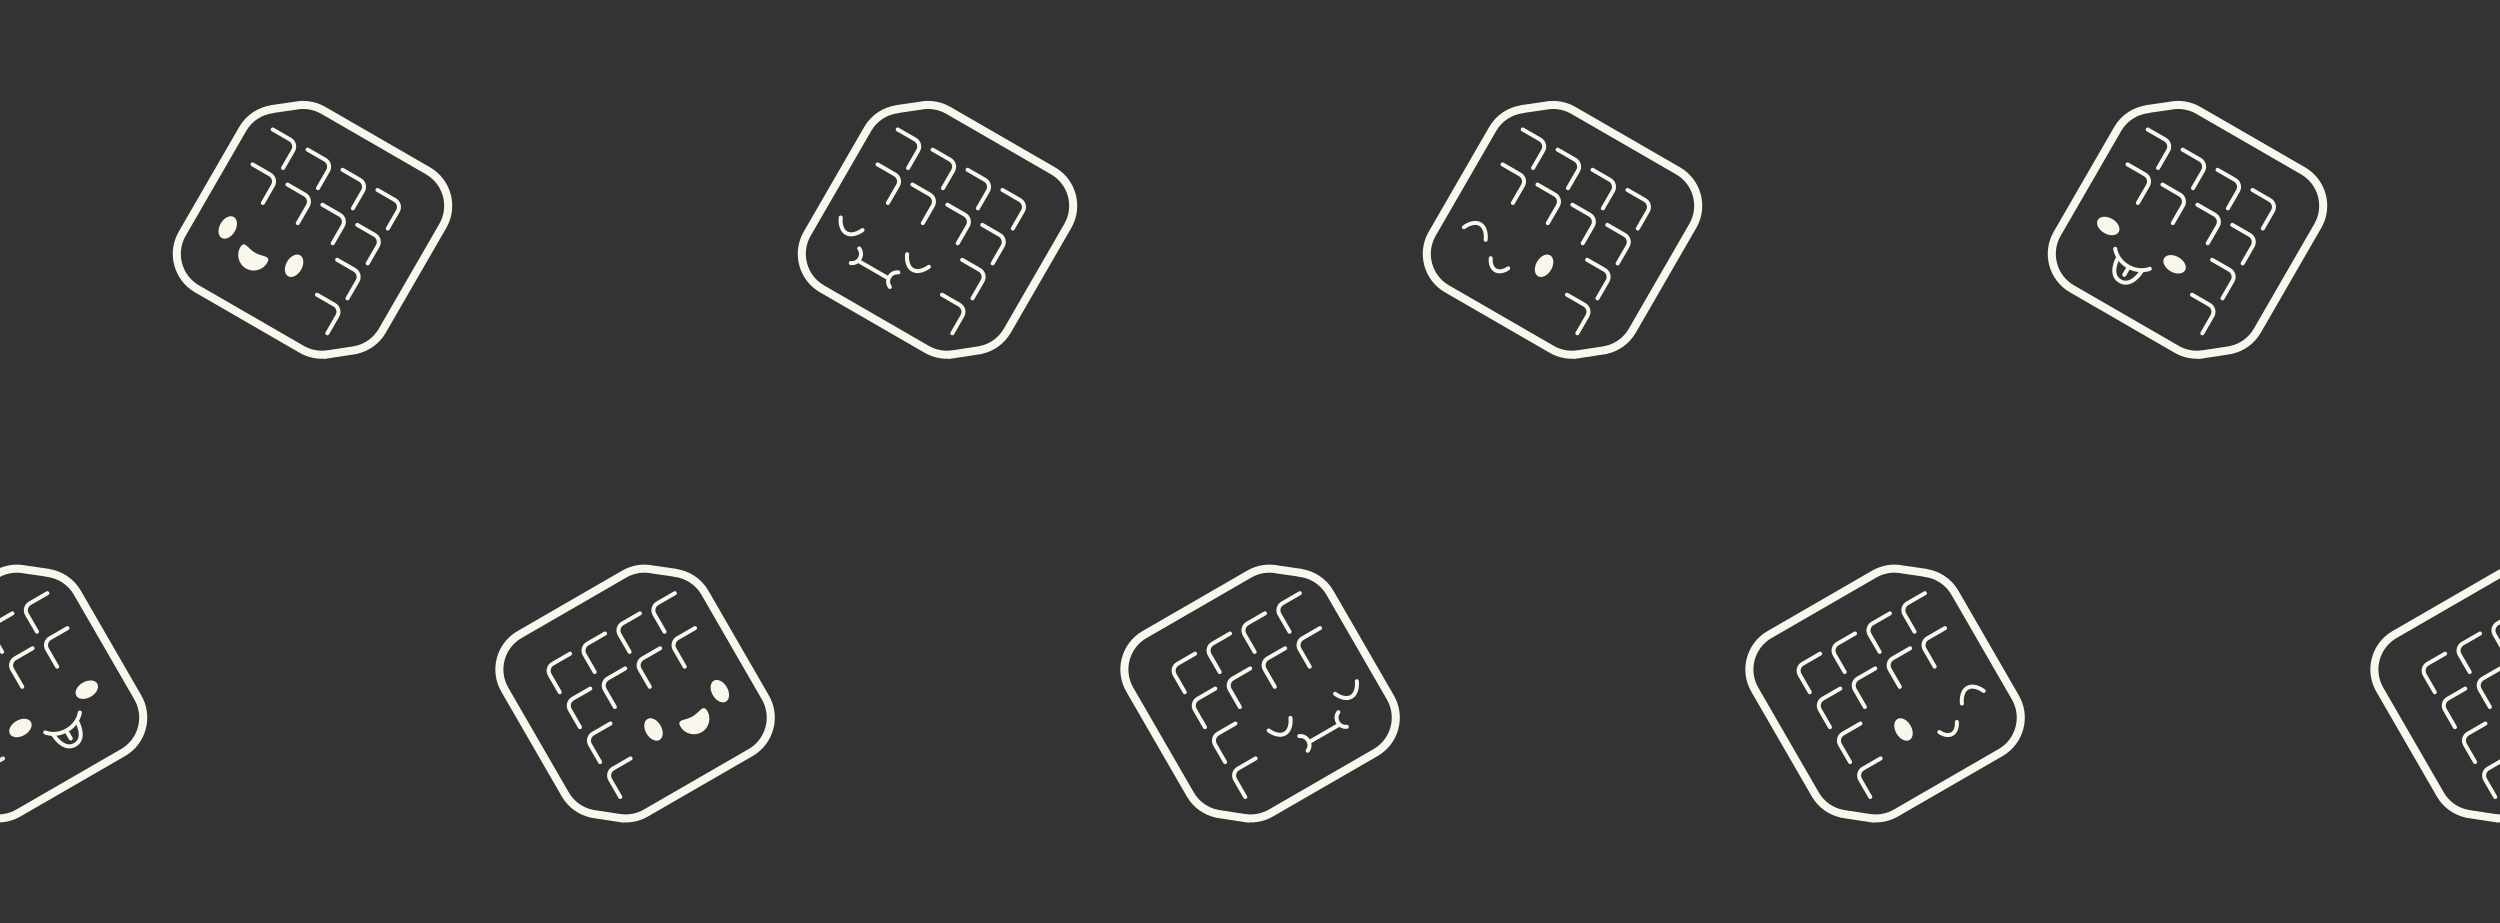 <svg xmlns="http://www.w3.org/2000/svg" width="620" height="229" viewBox="0 0 620 229" version="1.1"><rect x="0" y="0" width="620" height="229" fill="#333333" stroke="none"/><title>background</title><desc>Created with Sketch.</desc><g stroke="none" stroke-width="1" fill="none" fill-rule="evenodd"><g transform="translate(77.5, 57) rotate(-330) translate(-77.5, -57) translate(50, 30)"><path d="M51.65 47.47C53.71 45.64 55 42.97 55 40L55 10C55 4.48 50.52 0 45 0L15 0C12.45 0 10.11 0.96 8.35 2.53L3.93 6.01 3.92 6.06C1.54 7.89 0 10.76 0 14L0 44C0 49.52 4.48 54 10 54L40 54C42.25 54 44.33 53.25 46 52L46.01 52.01 51.64 47.5 51.65 47.47Z" stroke="#F9F6EC" stroke-width="2"/><ellipse fill="#F9F6EC" cx="9" cy="37" rx="2" ry="3"/><ellipse fill="#F9F6EC" cx="28" cy="37" rx="2" ry="3"/><path d="M18 43.55C20.12 43.55 21.85 41.83 21.85 39.7 21.85 37.58 20.12 39.04 18 39.04 15.88 39.04 14.15 37.58 14.15 39.7 14.15 41.83 15.88 43.55 18 43.55Z" fill="#F9F6EC"/><g transform="translate(6, 10)" stroke="#F9F6EC" stroke-linecap="round"><path d="M0.51 0.38L5.51 0.38C6.61 0.38 7.51 1.27 7.51 2.39L7.51 7.38"/><path d="M10.51 0.38L15.51 0.38C16.61 0.38 17.51 1.27 17.51 2.39L17.51 7.38"/><path d="M20.51 0.38L25.51 0.38C26.61 0.38 27.51 1.27 27.51 2.39L27.51 7.38"/><path d="M30.51 0.38L35.51 0.38C36.61 0.38 37.51 1.27 37.51 2.39L37.51 7.38"/></g><g transform="translate(6, 20)" stroke="#F9F6EC" stroke-linecap="round"><path d="M0.51 0.38L5.51 0.38C6.61 0.38 7.51 1.27 7.51 2.39L7.51 7.38"/><path d="M10.51 0.38L15.51 0.38C16.61 0.38 17.51 1.27 17.51 2.39L17.51 7.38"/><path d="M20.51 0.38L25.51 0.38C26.61 0.38 27.51 1.27 27.51 2.39L27.51 7.38"/><path d="M30.51 0.38L35.51 0.38C36.61 0.38 37.51 1.27 37.51 2.39L37.51 7.38"/></g><g transform="translate(36, 30)" stroke="#F9F6EC" stroke-linecap="round"><path d="M0.51 0.38L5.51 0.38C6.61 0.38 7.51 1.27 7.51 2.39L7.51 7.38"/></g><g transform="translate(36, 40)" stroke="#F9F6EC" stroke-linecap="round"><path d="M0.51 0.38L5.51 0.38C6.61 0.38 7.51 1.27 7.51 2.39L7.51 7.38"/></g></g><g transform="translate(157.5, 172) scale(-1, 1) rotate(-330) translate(-157.5, -172) translate(130, 145)"><path d="M51.65 47.47C53.71 45.64 55 42.97 55 40L55 10C55 4.48 50.52 0 45 0L15 0C12.45 0 10.11 0.96 8.35 2.53L3.93 6.01 3.92 6.06C1.54 7.89 0 10.76 0 14L0 44C0 49.52 4.48 54 10 54L40 54C42.25 54 44.33 53.25 46 52L46.01 52.01 51.64 47.5 51.65 47.47Z" stroke="#F9F6EC" stroke-width="2"/><ellipse fill="#F9F6EC" cx="9" cy="37" rx="2" ry="3"/><ellipse fill="#F9F6EC" cx="28" cy="37" rx="2" ry="3"/><path d="M18 43.55C20.12 43.55 21.85 41.83 21.85 39.7 21.85 37.58 20.12 39.04 18 39.04 15.88 39.04 14.15 37.58 14.15 39.7 14.15 41.83 15.88 43.55 18 43.55Z" fill="#F9F6EC"/><g transform="translate(6, 10)" stroke="#F9F6EC" stroke-linecap="round"><path d="M0.51 0.38L5.51 0.38C6.61 0.38 7.51 1.27 7.51 2.39L7.51 7.38"/><path d="M10.51 0.38L15.51 0.38C16.61 0.38 17.51 1.27 17.51 2.39L17.51 7.38"/><path d="M20.51 0.38L25.51 0.38C26.61 0.38 27.51 1.27 27.51 2.39L27.51 7.38"/><path d="M30.51 0.38L35.51 0.38C36.61 0.38 37.51 1.27 37.51 2.39L37.51 7.38"/></g><g transform="translate(6, 20)" stroke="#F9F6EC" stroke-linecap="round"><path d="M0.51 0.38L5.51 0.38C6.61 0.38 7.51 1.27 7.51 2.39L7.51 7.38"/><path d="M10.51 0.38L15.51 0.38C16.61 0.38 17.51 1.27 17.51 2.39L17.51 7.38"/><path d="M20.51 0.38L25.51 0.38C26.61 0.38 27.51 1.27 27.51 2.39L27.51 7.38"/><path d="M30.51 0.38L35.51 0.38C36.61 0.38 37.51 1.27 37.51 2.39L37.51 7.38"/></g><g transform="translate(36, 30)" stroke="#F9F6EC" stroke-linecap="round"><path d="M0.51 0.38L5.51 0.38C6.61 0.38 7.51 1.27 7.51 2.39L7.51 7.38"/></g><g transform="translate(36, 40)" stroke="#F9F6EC" stroke-linecap="round"><path d="M0.51 0.38L5.51 0.38C6.61 0.38 7.51 1.27 7.51 2.39L7.51 7.38"/></g></g><g transform="translate(232.5, 57) rotate(-330) translate(-232.5, -57) translate(205, 30)" stroke="#F9F6EC"><path d="M51.65 47.47C53.71 45.64 55 42.97 55 40L55 10C55 4.48 50.52 0 45 0L15 0C12.45 0 10.11 0.96 8.35 2.53L3.93 6.01 3.92 6.06C1.54 7.89 0 10.76 0 14L0 44C0 49.52 4.48 54 10 54L40 54C42.25 54 44.33 53.25 46 52L46.01 52.01 51.64 47.5 51.65 47.47Z" stroke-width="2"/><g transform="translate(6, 10)" stroke-linecap="round"><path d="M0.51 0.38L5.51 0.38C6.61 0.38 7.51 1.27 7.51 2.39L7.51 7.38"/><path d="M10.51 0.38L15.51 0.38C16.61 0.38 17.51 1.27 17.51 2.39L17.51 7.38"/><path d="M20.51 0.38L25.51 0.38C26.61 0.38 27.51 1.27 27.51 2.39L27.51 7.38"/><path d="M30.51 0.38L35.51 0.38C36.61 0.38 37.51 1.27 37.51 2.39L37.51 7.38"/></g><g transform="translate(6, 20)" stroke-linecap="round"><path d="M0.51 0.38L5.51 0.38C6.61 0.38 7.51 1.27 7.51 2.39L7.51 7.38"/><path d="M10.51 0.38L15.51 0.38C16.61 0.38 17.51 1.27 17.51 2.39L17.51 7.38"/><path d="M20.51 0.38L25.51 0.38C26.61 0.38 27.51 1.27 27.51 2.39L27.51 7.38"/><path d="M30.51 0.38L35.51 0.38C36.61 0.38 37.51 1.27 37.51 2.39L37.51 7.38"/></g><g transform="translate(36, 30)" stroke-linecap="round"><path d="M0.51 0.38L5.51 0.38C6.61 0.38 7.51 1.27 7.51 2.39L7.51 7.38"/></g><g transform="translate(36, 40)" stroke-linecap="round"><path d="M0.51 0.38L5.51 0.38C6.61 0.38 7.51 1.27 7.51 2.39L7.51 7.38"/></g><g transform="translate(5, 36)" stroke-linecap="round"><path d="M8 4.71C8 4.71 9.37 5.24 9.37 6.8 9.37 8.36 8 8.89 8 8.89"/><path d="M19.36 5C19.36 5 18 5.53 18 7.09 18 8.65 19.36 9.18 19.36 9.18"/><path d="M9.5 7.5L17.5 7.5"/><path d="M0.19 0.35C0.19 0.35 1.27 3.01 3.31 3.01 5.35 3.01 6.42 0.35 6.42 0.35"/><path d="M19 0C19 0 20.07 2.67 22.11 2.67 24.16 2.67 25.23 0 25.23 0"/></g></g><g transform="translate(312.5, 172) scale(-1, 1) rotate(-330) translate(-312.5, -172) translate(285, 145)" stroke="#F9F6EC"><path d="M51.65 47.47C53.71 45.64 55 42.97 55 40L55 10C55 4.48 50.52 0 45 0L15 0C12.45 0 10.11 0.96 8.35 2.53L3.93 6.01 3.92 6.06C1.54 7.89 0 10.76 0 14L0 44C0 49.52 4.48 54 10 54L40 54C42.25 54 44.33 53.25 46 52L46.01 52.01 51.64 47.5 51.65 47.47Z" stroke-width="2"/><g transform="translate(6, 10)" stroke-linecap="round"><path d="M0.51 0.38L5.51 0.38C6.61 0.38 7.51 1.27 7.51 2.39L7.51 7.38"/><path d="M10.51 0.38L15.51 0.38C16.61 0.38 17.51 1.27 17.51 2.39L17.51 7.38"/><path d="M20.51 0.38L25.51 0.38C26.61 0.38 27.51 1.27 27.51 2.39L27.51 7.38"/><path d="M30.51 0.38L35.51 0.38C36.61 0.38 37.51 1.27 37.51 2.39L37.51 7.38"/></g><g transform="translate(6, 20)" stroke-linecap="round"><path d="M0.51 0.38L5.51 0.38C6.61 0.38 7.51 1.27 7.51 2.39L7.51 7.38"/><path d="M10.51 0.38L15.51 0.38C16.61 0.38 17.51 1.27 17.51 2.39L17.51 7.38"/><path d="M20.51 0.38L25.51 0.38C26.61 0.38 27.51 1.27 27.51 2.39L27.51 7.38"/><path d="M30.51 0.38L35.51 0.38C36.61 0.38 37.51 1.27 37.51 2.39L37.51 7.38"/></g><g transform="translate(36, 30)" stroke-linecap="round"><path d="M0.51 0.38L5.51 0.38C6.61 0.38 7.51 1.27 7.51 2.39L7.51 7.38"/></g><g transform="translate(36, 40)" stroke-linecap="round"><path d="M0.51 0.38L5.51 0.38C6.61 0.38 7.51 1.27 7.51 2.39L7.51 7.38"/></g><g transform="translate(5, 36)" stroke-linecap="round"><path d="M8 4.71C8 4.71 9.37 5.24 9.37 6.8 9.37 8.36 8 8.89 8 8.89"/><path d="M19.36 5C19.36 5 18 5.53 18 7.09 18 8.65 19.36 9.18 19.36 9.18"/><path d="M9.5 7.5L17.5 7.5"/><path d="M0.19 0.35C0.19 0.35 1.27 3.01 3.31 3.01 5.35 3.01 6.42 0.35 6.42 0.35"/><path d="M19 0C19 0 20.07 2.67 22.11 2.67 24.16 2.67 25.23 0 25.23 0"/></g></g><g transform="translate(387.5, 57) rotate(-330) translate(-387.5, -57) translate(360, 30)"><path d="M51.65 47.47C53.71 45.64 55 42.97 55 40L55 10C55 4.48 50.52 0 45 0L15 0C12.45 0 10.11 0.96 8.35 2.53L3.93 6.01 3.92 6.06C1.54 7.89 0 10.76 0 14L0 44C0 49.52 4.48 54 10 54L40 54C42.25 54 44.33 53.25 46 52L46.01 52.01 51.64 47.5 51.65 47.47Z" stroke="#F9F6EC" stroke-width="2"/><g transform="translate(6, 10)" stroke="#F9F6EC" stroke-linecap="round"><path d="M0.51 0.38L5.51 0.38C6.61 0.38 7.51 1.27 7.51 2.39L7.51 7.38"/><path d="M10.51 0.38L15.51 0.38C16.61 0.38 17.51 1.27 17.51 2.39L17.51 7.38"/><path d="M20.51 0.38L25.51 0.38C26.61 0.38 27.51 1.27 27.51 2.39L27.51 7.38"/><path d="M30.51 0.38L35.51 0.38C36.61 0.38 37.51 1.27 37.51 2.39L37.51 7.38"/></g><g transform="translate(6, 20)" stroke="#F9F6EC" stroke-linecap="round"><path d="M0.51 0.38L5.51 0.38C6.61 0.38 7.51 1.27 7.51 2.39L7.51 7.38"/><path d="M10.51 0.38L15.51 0.38C16.61 0.38 17.51 1.27 17.51 2.39L17.51 7.38"/><path d="M20.51 0.38L25.51 0.38C26.61 0.38 27.51 1.27 27.51 2.39L27.51 7.38"/><path d="M30.51 0.38L35.51 0.38C36.61 0.38 37.51 1.27 37.51 2.39L37.51 7.38"/></g><g transform="translate(36, 30)" stroke="#F9F6EC" stroke-linecap="round"><path d="M0.51 0.38L5.51 0.38C6.61 0.38 7.51 1.27 7.51 2.39L7.51 7.38"/></g><g transform="translate(36, 40)" stroke="#F9F6EC" stroke-linecap="round"><path d="M0.51 0.38L5.51 0.38C6.61 0.38 7.51 1.27 7.51 2.39L7.51 7.38"/></g><g transform="translate(6, 34)"><ellipse fill="#F9F6EC" cx="22" cy="3" rx="2" ry="3"/><path d="M0 2C0 2 1.07 4.67 3.11 4.67 5.16 4.67 6.23 2 6.23 2" stroke="#F9F6EC" stroke-linecap="round" transform="translate(3.115, 3.333) scale(1, -1) translate(-3.115, -3.333) "/><path d="M9.61 8C9.61 8 10.48 10 12.11 10 13.75 10 14.61 8 14.61 8" stroke="#F9F6EC" stroke-linecap="round"/></g></g><g transform="translate(467.5, 172) scale(-1, 1) rotate(-330) translate(-467.5, -172) translate(440, 145)"><path d="M51.65 47.47C53.71 45.64 55 42.97 55 40L55 10C55 4.48 50.52 0 45 0L15 0C12.45 0 10.11 0.96 8.35 2.53L3.93 6.01 3.92 6.06C1.54 7.89 0 10.76 0 14L0 44C0 49.52 4.48 54 10 54L40 54C42.25 54 44.33 53.25 46 52L46.01 52.01 51.64 47.5 51.65 47.47Z" stroke="#F9F6EC" stroke-width="2"/><g transform="translate(6, 10)" stroke="#F9F6EC" stroke-linecap="round"><path d="M0.51 0.38L5.51 0.38C6.61 0.38 7.51 1.27 7.51 2.39L7.51 7.38"/><path d="M10.51 0.38L15.51 0.38C16.61 0.38 17.51 1.27 17.51 2.39L17.51 7.38"/><path d="M20.51 0.38L25.51 0.38C26.61 0.38 27.51 1.27 27.51 2.39L27.51 7.38"/><path d="M30.51 0.38L35.51 0.38C36.61 0.38 37.51 1.27 37.51 2.39L37.51 7.38"/></g><g transform="translate(6, 20)" stroke="#F9F6EC" stroke-linecap="round"><path d="M0.51 0.38L5.51 0.38C6.61 0.38 7.51 1.27 7.51 2.39L7.51 7.38"/><path d="M10.51 0.38L15.51 0.38C16.61 0.38 17.51 1.27 17.51 2.39L17.51 7.38"/><path d="M20.51 0.38L25.51 0.38C26.61 0.38 27.51 1.27 27.51 2.39L27.51 7.38"/><path d="M30.51 0.38L35.51 0.38C36.61 0.38 37.51 1.27 37.51 2.39L37.51 7.38"/></g><g transform="translate(36, 30)" stroke="#F9F6EC" stroke-linecap="round"><path d="M0.51 0.38L5.51 0.38C6.61 0.38 7.51 1.27 7.51 2.39L7.51 7.38"/></g><g transform="translate(36, 40)" stroke="#F9F6EC" stroke-linecap="round"><path d="M0.51 0.38L5.51 0.38C6.61 0.38 7.51 1.27 7.51 2.39L7.51 7.38"/></g><g transform="translate(6, 34)"><ellipse fill="#F9F6EC" cx="22" cy="3" rx="2" ry="3"/><path d="M0 2C0 2 1.07 4.67 3.11 4.67 5.16 4.67 6.23 2 6.23 2" stroke="#F9F6EC" stroke-linecap="round" transform="translate(3.115, 3.333) scale(1, -1) translate(-3.115, -3.333) "/><path d="M9.61 8C9.61 8 10.48 10 12.11 10 13.75 10 14.61 8 14.61 8" stroke="#F9F6EC" stroke-linecap="round"/></g></g><g transform="translate(542.5, 57) rotate(-330) translate(-542.5, -57) translate(515, 30)"><path d="M51.65 47.47C53.71 45.64 55 42.97 55 40L55 10C55 4.48 50.52 0 45 0L15 0C12.45 0 10.11 0.96 8.35 2.53L3.93 6.01 3.92 6.06C1.54 7.89 0 10.76 0 14L0 44C0 49.52 4.48 54 10 54L40 54C42.25 54 44.33 53.25 46 52L46.01 52.01 51.64 47.5 51.65 47.47Z" stroke="#F9F6EC" stroke-width="2"/><g transform="translate(6, 10)" stroke="#F9F6EC" stroke-linecap="round"><path d="M0.51 0.38L5.51 0.38C6.61 0.38 7.51 1.27 7.51 2.39L7.51 7.38"/><path d="M10.51 0.38L15.51 0.38C16.61 0.38 17.51 1.27 17.51 2.39L17.51 7.38"/><path d="M20.51 0.38L25.51 0.38C26.61 0.38 27.51 1.27 27.51 2.39L27.51 7.38"/><path d="M30.51 0.38L35.51 0.38C36.61 0.38 37.51 1.27 37.51 2.39L37.51 7.38"/></g><g transform="translate(6, 20)" stroke="#F9F6EC" stroke-linecap="round"><path d="M0.51 0.38L5.51 0.38C6.61 0.38 7.51 1.27 7.51 2.39L7.51 7.38"/><path d="M10.51 0.38L15.51 0.38C16.61 0.38 17.51 1.27 17.51 2.39L17.51 7.38"/><path d="M20.51 0.38L25.51 0.38C26.61 0.38 27.51 1.27 27.51 2.39L27.51 7.38"/><path d="M30.51 0.38L35.51 0.38C36.61 0.38 37.51 1.27 37.51 2.39L37.51 7.38"/></g><g transform="translate(36, 30)" stroke="#F9F6EC" stroke-linecap="round"><path d="M0.51 0.38L5.51 0.38C6.61 0.38 7.51 1.27 7.51 2.39L7.51 7.38"/></g><g transform="translate(36, 40)" stroke="#F9F6EC" stroke-linecap="round"><path d="M0.51 0.38L5.51 0.38C6.61 0.38 7.51 1.27 7.51 2.39L7.51 7.38"/></g><g transform="translate(7, 34)"><ellipse fill="#F9F6EC" cx="3" cy="2" rx="3" ry="2"/><ellipse fill="#F9F6EC" cx="22" cy="2" rx="3" ry="2"/><path d="M7.32 6.03C7.32 6.03 8.9 8.24 12.28 8.24 15.65 8.24 17.23 6.03 17.23 6.03" stroke="#F9F6EC" stroke-linecap="round"/><path d="M9.03 7.69C9.03 7.69 9.09 12.38 12.37 12.38 15.64 12.38 15.77 7.69 15.77 7.69" stroke="#F9F6EC" stroke-linecap="round"/><path d="M12.5 8.5L12.5 10.5" stroke="#F9F6EC" stroke-linecap="round"/></g></g><g transform="translate(622.5, 172) scale(-1, 1) rotate(-330) translate(-622.5, -172) translate(595, 145)" stroke="#F9F6EC"><path d="M51.65 47.47C53.71 45.64 55 42.97 55 40L55 10C55 4.48 50.52 0 45 0L15 0C12.45 0 10.11 0.96 8.35 2.53L3.93 6.01 3.92 6.06C1.54 7.89 0 10.76 0 14L0 44C0 49.52 4.48 54 10 54L40 54C42.25 54 44.33 53.25 46 52L46.01 52.01 51.64 47.5 51.65 47.47Z" stroke-width="2"/><g transform="translate(6, 10)" stroke-linecap="round"><path d="M10.51 0.38L15.51 0.38C16.61 0.38 17.51 1.27 17.51 2.39L17.51 7.38"/><path d="M20.51 0.38L25.51 0.38C26.61 0.38 27.51 1.27 27.51 2.39L27.51 7.38"/><path d="M30.51 0.38L35.51 0.38C36.61 0.38 37.51 1.27 37.51 2.39L37.51 7.38"/></g><g transform="translate(6, 20)" stroke-linecap="round"><path d="M20.51 0.38L25.51 0.38C26.61 0.38 27.51 1.27 27.51 2.39L27.51 7.38"/><path d="M30.51 0.38L35.51 0.38C36.61 0.38 37.51 1.27 37.51 2.39L37.51 7.38"/></g><g transform="translate(36, 30)" stroke-linecap="round"><path d="M0.51 0.38L5.51 0.38C6.61 0.38 7.51 1.27 7.51 2.39L7.51 7.38"/></g><g transform="translate(36, 40)" stroke-linecap="round"><path d="M0.51 0.38L5.51 0.38C6.61 0.38 7.51 1.27 7.51 2.39L7.51 7.38"/></g></g><g transform="translate(1.869, 172) scale(-1, 1) rotate(-330) translate(-1.869, -172) translate(-25.631, 145)"><path d="M51.65 47.47C53.71 45.64 55 42.97 55 40L55 10C55 4.48 50.52 0 45 0L15 0C12.45 0 10.11 0.96 8.35 2.53L3.93 6.01 3.92 6.06C1.54 7.89 0 10.76 0 14L0 44C0 49.52 4.48 54 10 54L40 54C42.25 54 44.33 53.25 46 52L46.01 52.01 51.64 47.5 51.65 47.47Z" stroke="#F9F6EC" stroke-width="2"/><g transform="translate(6, 10)" stroke="#F9F6EC" stroke-linecap="round"><path d="M0.51 0.38L5.51 0.38C6.61 0.38 7.51 1.27 7.51 2.39L7.51 7.38"/><path d="M10.51 0.38L15.51 0.38C16.61 0.38 17.51 1.27 17.51 2.39L17.51 7.38"/></g><g transform="translate(6, 20)" stroke="#F9F6EC" stroke-linecap="round"><path d="M0.51 0.38L5.51 0.38C6.61 0.38 7.51 1.27 7.51 2.39L7.51 7.38"/><path d="M10.51 0.38L15.51 0.38C16.61 0.38 17.51 1.27 17.51 2.39L17.51 7.38"/><path d="M20.51 0.38L25.51 0.38C26.61 0.38 27.51 1.27 27.51 2.39L27.51 7.38"/></g><g transform="translate(36, 30)"/><g transform="translate(36, 40)" stroke="#EDEDDE" stroke-linecap="round"><path d="M0.51 0.38L5.51 0.38C6.61 0.38 7.51 1.27 7.51 2.39L7.51 7.38"/></g><g transform="translate(7, 34)"><ellipse fill="#F9F6EC" cx="3" cy="2" rx="3" ry="2"/><ellipse fill="#F9F6EC" cx="22" cy="2" rx="3" ry="2"/><path d="M7.32 6.03C7.32 6.03 8.9 8.24 12.28 8.24 15.65 8.24 17.23 6.03 17.23 6.03" stroke="#F9F6EC" stroke-linecap="round"/><path d="M9.03 7.69C9.03 7.69 9.09 12.38 12.37 12.38 15.64 12.38 15.77 7.69 15.77 7.69" stroke="#F9F6EC" stroke-linecap="round"/><path d="M12.5 8.5L12.5 10.5" stroke="#F9F6EC" stroke-linecap="round"/></g></g></g></svg>